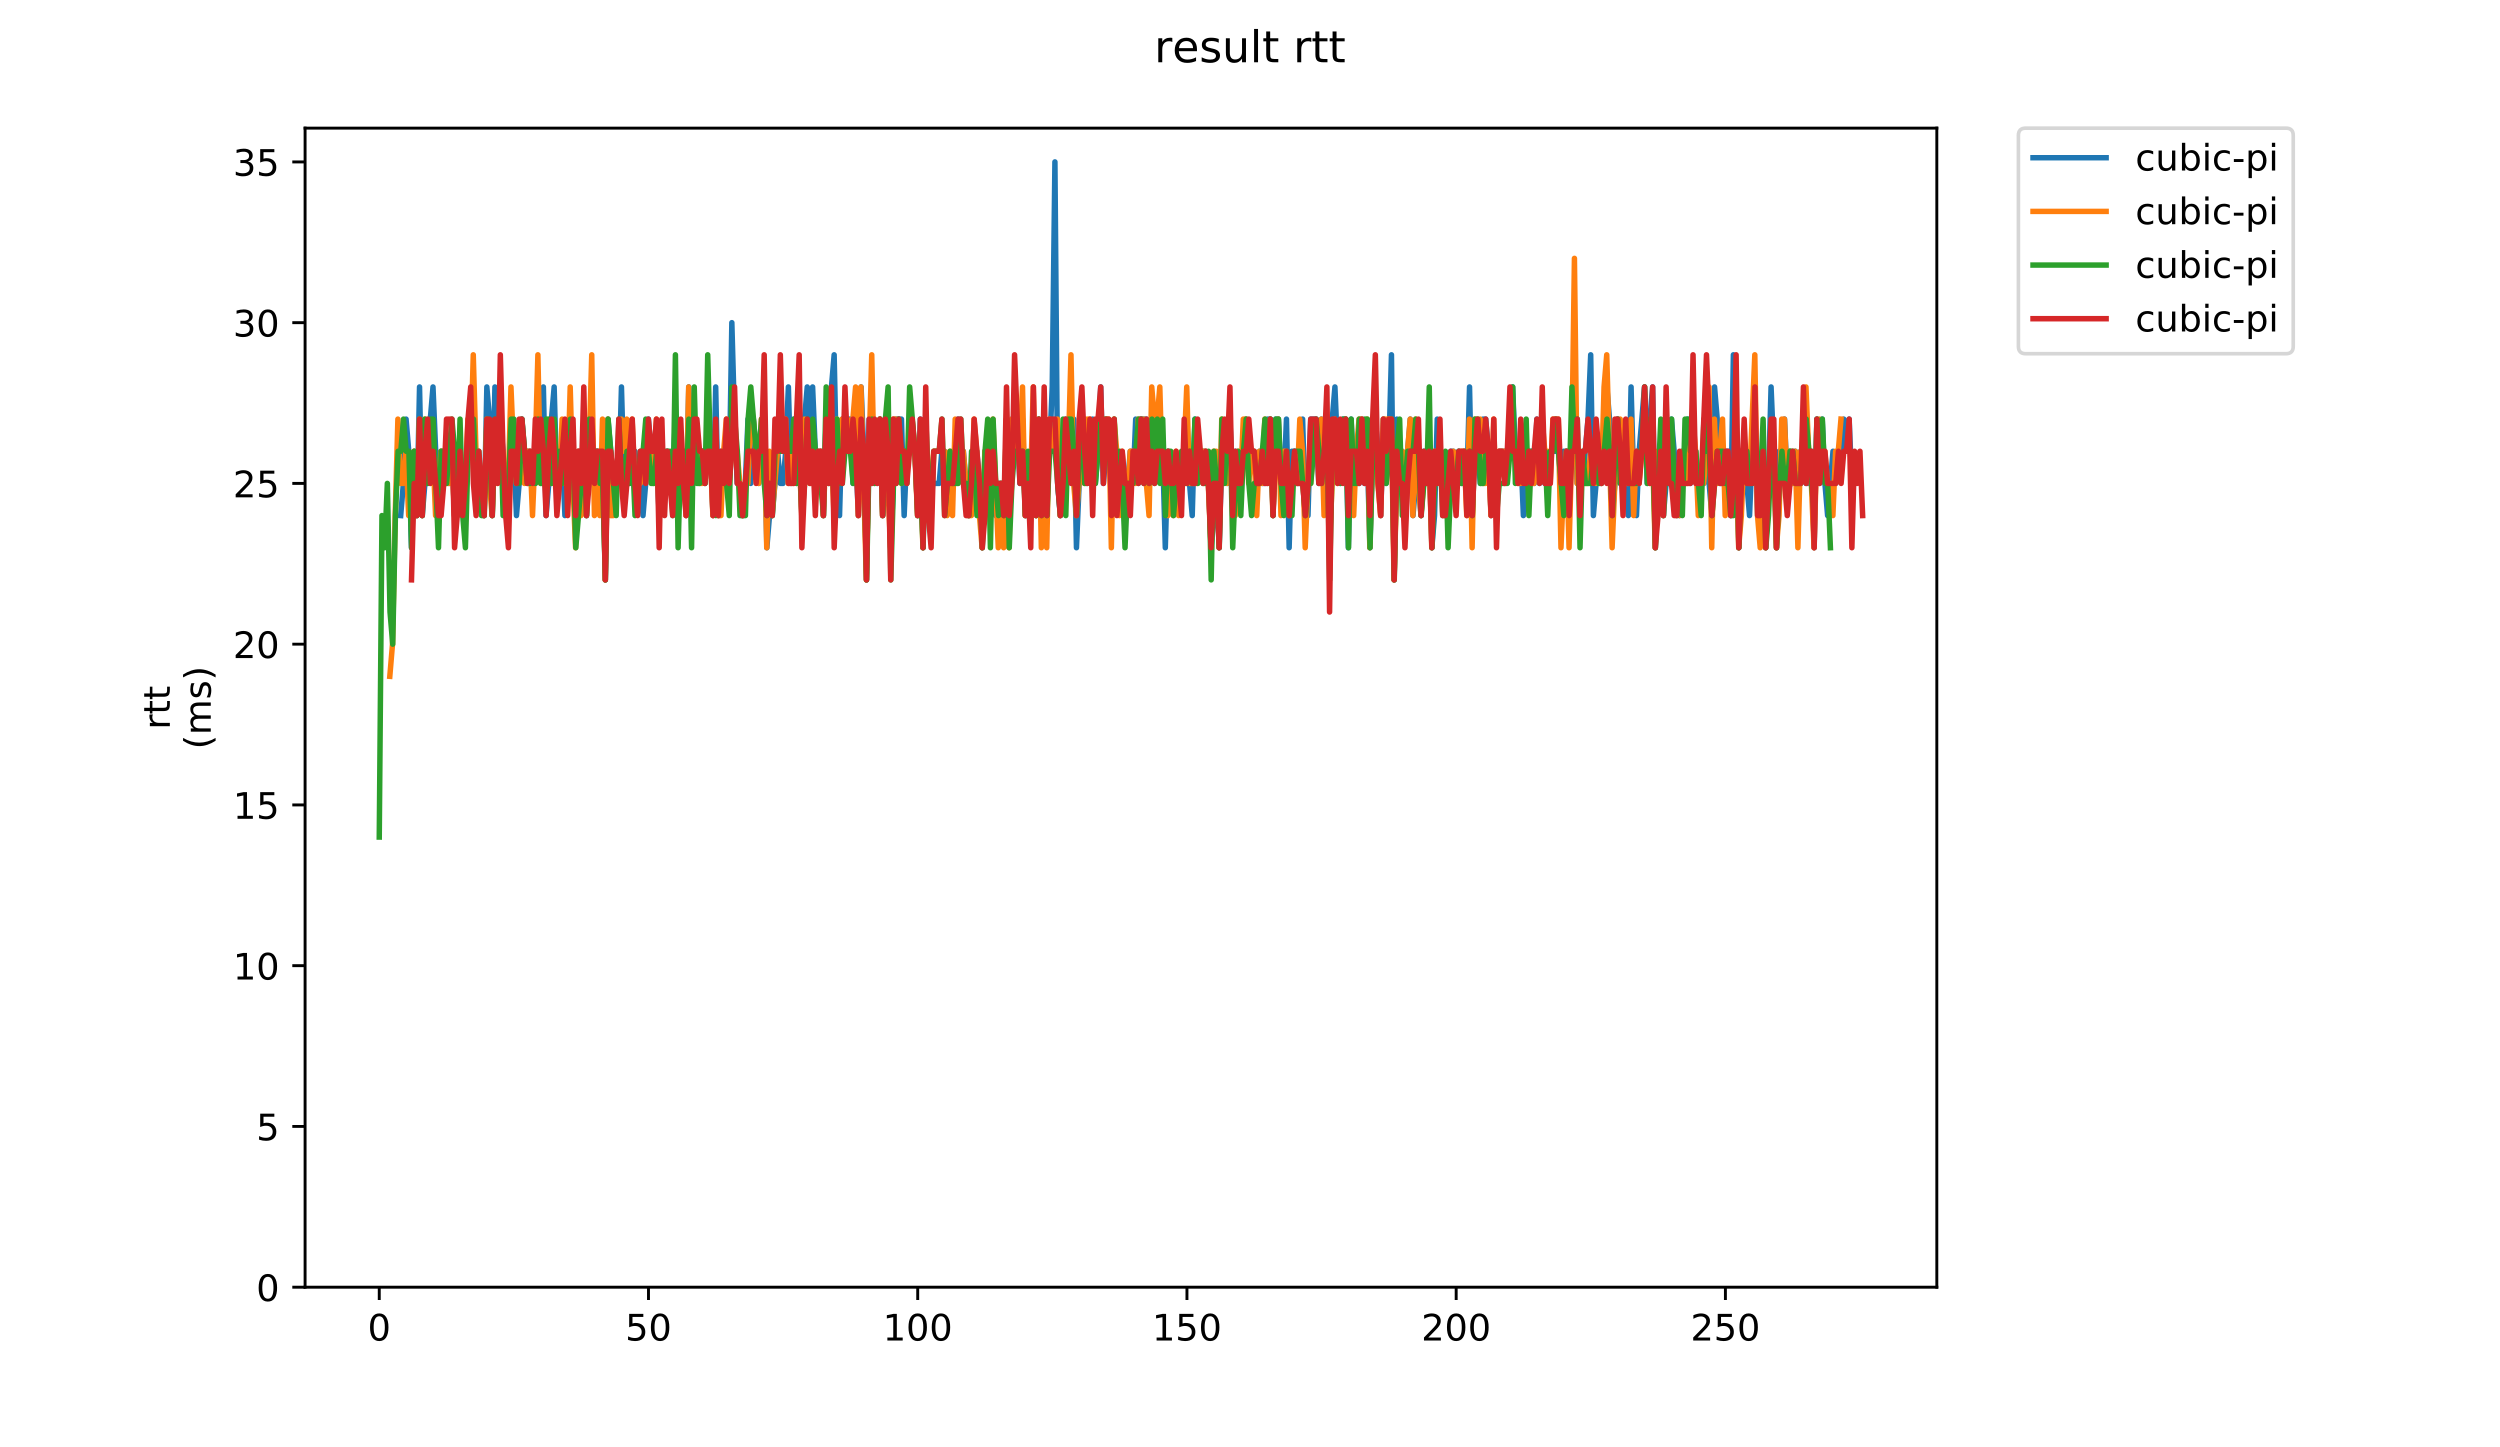 <?xml version="1.0" encoding="utf-8" standalone="no"?>
<!DOCTYPE svg PUBLIC "-//W3C//DTD SVG 1.1//EN"
  "http://www.w3.org/Graphics/SVG/1.1/DTD/svg11.dtd">
<!-- Created with matplotlib (https://matplotlib.org/) -->
<svg height="396pt" version="1.1" viewBox="0 0 684 396" width="684pt" xmlns="http://www.w3.org/2000/svg" xmlns:xlink="http://www.w3.org/1999/xlink">
 <defs>
  <style type="text/css">
*{stroke-linecap:butt;stroke-linejoin:round;}
  </style>
 </defs>
 <g id="figure_1">
  <g id="patch_1">
   <path d="M 0 396 
L 684 396 
L 684 0 
L 0 0 
z
" style="fill:#ffffff;"/>
  </g>
  <g id="axes_1">
   <g id="patch_2">
    <path d="M 83.472 352.174 
L 529.913 352.174 
L 529.913 35.062 
L 83.472 35.062 
z
" style="fill:#ffffff;"/>
   </g>
   <g id="matplotlib.axis_1">
    <g id="xtick_1">
     <g id="line2d_1">
      <defs>
       <path d="M 0 0 
L 0 3.5 
" id="mfd638b8c4c" style="stroke:#000000;stroke-width:0.8;"/>
      </defs>
      <g>
       <use style="stroke:#000000;stroke-width:0.8;" x="103.764" xlink:href="#mfd638b8c4c" y="352.174"/>
      </g>
     </g>
     <g id="text_1">
      <!-- 0 -->
      <defs>
       <path d="M 31.781 66.406 
Q 24.172 66.406 20.328 58.906 
Q 16.5 51.422 16.5 36.375 
Q 16.5 21.391 20.328 13.891 
Q 24.172 6.391 31.781 6.391 
Q 39.453 6.391 43.281 13.891 
Q 47.125 21.391 47.125 36.375 
Q 47.125 51.422 43.281 58.906 
Q 39.453 66.406 31.781 66.406 
z
M 31.781 74.219 
Q 44.047 74.219 50.516 64.516 
Q 56.984 54.828 56.984 36.375 
Q 56.984 17.969 50.516 8.266 
Q 44.047 -1.422 31.781 -1.422 
Q 19.531 -1.422 13.062 8.266 
Q 6.594 17.969 6.594 36.375 
Q 6.594 54.828 13.062 64.516 
Q 19.531 74.219 31.781 74.219 
z
" id="DejaVuSans-48"/>
      </defs>
      <g transform="translate(100.582 366.773)scale(0.1 -0.1)">
       <use xlink:href="#DejaVuSans-48"/>
      </g>
     </g>
    </g>
    <g id="xtick_2">
     <g id="line2d_2">
      <g>
       <use style="stroke:#000000;stroke-width:0.8;" x="177.425" xlink:href="#mfd638b8c4c" y="352.174"/>
      </g>
     </g>
     <g id="text_2">
      <!-- 50 -->
      <defs>
       <path d="M 10.797 72.906 
L 49.516 72.906 
L 49.516 64.594 
L 19.828 64.594 
L 19.828 46.734 
Q 21.969 47.469 24.109 47.828 
Q 26.266 48.188 28.422 48.188 
Q 40.625 48.188 47.75 41.5 
Q 54.891 34.812 54.891 23.391 
Q 54.891 11.625 47.562 5.094 
Q 40.234 -1.422 26.906 -1.422 
Q 22.312 -1.422 17.547 -0.641 
Q 12.797 0.141 7.719 1.703 
L 7.719 11.625 
Q 12.109 9.234 16.797 8.062 
Q 21.484 6.891 26.703 6.891 
Q 35.156 6.891 40.078 11.328 
Q 45.016 15.766 45.016 23.391 
Q 45.016 31 40.078 35.438 
Q 35.156 39.891 26.703 39.891 
Q 22.75 39.891 18.812 39.016 
Q 14.891 38.141 10.797 36.281 
z
" id="DejaVuSans-53"/>
      </defs>
      <g transform="translate(171.063 366.773)scale(0.1 -0.1)">
       <use xlink:href="#DejaVuSans-53"/>
       <use x="63.623" xlink:href="#DejaVuSans-48"/>
      </g>
     </g>
    </g>
    <g id="xtick_3">
     <g id="line2d_3">
      <g>
       <use style="stroke:#000000;stroke-width:0.8;" x="251.087" xlink:href="#mfd638b8c4c" y="352.174"/>
      </g>
     </g>
     <g id="text_3">
      <!-- 100 -->
      <defs>
       <path d="M 12.406 8.297 
L 28.516 8.297 
L 28.516 63.922 
L 10.984 60.406 
L 10.984 69.391 
L 28.422 72.906 
L 38.281 72.906 
L 38.281 8.297 
L 54.391 8.297 
L 54.391 0 
L 12.406 0 
z
" id="DejaVuSans-49"/>
      </defs>
      <g transform="translate(241.543 366.773)scale(0.1 -0.1)">
       <use xlink:href="#DejaVuSans-49"/>
       <use x="63.623" xlink:href="#DejaVuSans-48"/>
       <use x="127.246" xlink:href="#DejaVuSans-48"/>
      </g>
     </g>
    </g>
    <g id="xtick_4">
     <g id="line2d_4">
      <g>
       <use style="stroke:#000000;stroke-width:0.8;" x="324.749" xlink:href="#mfd638b8c4c" y="352.174"/>
      </g>
     </g>
     <g id="text_4">
      <!-- 150 -->
      <g transform="translate(315.205 366.773)scale(0.1 -0.1)">
       <use xlink:href="#DejaVuSans-49"/>
       <use x="63.623" xlink:href="#DejaVuSans-53"/>
       <use x="127.246" xlink:href="#DejaVuSans-48"/>
      </g>
     </g>
    </g>
    <g id="xtick_5">
     <g id="line2d_5">
      <g>
       <use style="stroke:#000000;stroke-width:0.8;" x="398.41" xlink:href="#mfd638b8c4c" y="352.174"/>
      </g>
     </g>
     <g id="text_5">
      <!-- 200 -->
      <defs>
       <path d="M 19.188 8.297 
L 53.609 8.297 
L 53.609 0 
L 7.328 0 
L 7.328 8.297 
Q 12.938 14.109 22.625 23.891 
Q 32.328 33.688 34.812 36.531 
Q 39.547 41.844 41.422 45.531 
Q 43.312 49.219 43.312 52.781 
Q 43.312 58.594 39.234 62.25 
Q 35.156 65.922 28.609 65.922 
Q 23.969 65.922 18.812 64.312 
Q 13.672 62.703 7.812 59.422 
L 7.812 69.391 
Q 13.766 71.781 18.938 73 
Q 24.125 74.219 28.422 74.219 
Q 39.75 74.219 46.484 68.547 
Q 53.219 62.891 53.219 53.422 
Q 53.219 48.922 51.531 44.891 
Q 49.859 40.875 45.406 35.406 
Q 44.188 33.984 37.641 27.219 
Q 31.109 20.453 19.188 8.297 
z
" id="DejaVuSans-50"/>
      </defs>
      <g transform="translate(388.867 366.773)scale(0.1 -0.1)">
       <use xlink:href="#DejaVuSans-50"/>
       <use x="63.623" xlink:href="#DejaVuSans-48"/>
       <use x="127.246" xlink:href="#DejaVuSans-48"/>
      </g>
     </g>
    </g>
    <g id="xtick_6">
     <g id="line2d_6">
      <g>
       <use style="stroke:#000000;stroke-width:0.8;" x="472.072" xlink:href="#mfd638b8c4c" y="352.174"/>
      </g>
     </g>
     <g id="text_6">
      <!-- 250 -->
      <g transform="translate(462.528 366.773)scale(0.1 -0.1)">
       <use xlink:href="#DejaVuSans-50"/>
       <use x="63.623" xlink:href="#DejaVuSans-53"/>
       <use x="127.246" xlink:href="#DejaVuSans-48"/>
      </g>
     </g>
    </g>
   </g>
   <g id="matplotlib.axis_2">
    <g id="ytick_1">
     <g id="line2d_7">
      <defs>
       <path d="M 0 0 
L -3.5 0 
" id="m9f62d89053" style="stroke:#000000;stroke-width:0.8;"/>
      </defs>
      <g>
       <use style="stroke:#000000;stroke-width:0.8;" x="83.472" xlink:href="#m9f62d89053" y="352.174"/>
      </g>
     </g>
     <g id="text_7">
      <!-- 0 -->
      <g transform="translate(70.11 355.973)scale(0.1 -0.1)">
       <use xlink:href="#DejaVuSans-48"/>
      </g>
     </g>
    </g>
    <g id="ytick_2">
     <g id="line2d_8">
      <g>
       <use style="stroke:#000000;stroke-width:0.8;" x="83.472" xlink:href="#m9f62d89053" y="308.192"/>
      </g>
     </g>
     <g id="text_8">
      <!-- 5 -->
      <g transform="translate(70.11 311.991)scale(0.1 -0.1)">
       <use xlink:href="#DejaVuSans-53"/>
      </g>
     </g>
    </g>
    <g id="ytick_3">
     <g id="line2d_9">
      <g>
       <use style="stroke:#000000;stroke-width:0.8;" x="83.472" xlink:href="#m9f62d89053" y="264.21"/>
      </g>
     </g>
     <g id="text_9">
      <!-- 10 -->
      <g transform="translate(63.747 268.009)scale(0.1 -0.1)">
       <use xlink:href="#DejaVuSans-49"/>
       <use x="63.623" xlink:href="#DejaVuSans-48"/>
      </g>
     </g>
    </g>
    <g id="ytick_4">
     <g id="line2d_10">
      <g>
       <use style="stroke:#000000;stroke-width:0.8;" x="83.472" xlink:href="#m9f62d89053" y="220.228"/>
      </g>
     </g>
     <g id="text_10">
      <!-- 15 -->
      <g transform="translate(63.747 224.027)scale(0.1 -0.1)">
       <use xlink:href="#DejaVuSans-49"/>
       <use x="63.623" xlink:href="#DejaVuSans-53"/>
      </g>
     </g>
    </g>
    <g id="ytick_5">
     <g id="line2d_11">
      <g>
       <use style="stroke:#000000;stroke-width:0.8;" x="83.472" xlink:href="#m9f62d89053" y="176.245"/>
      </g>
     </g>
     <g id="text_11">
      <!-- 20 -->
      <g transform="translate(63.747 180.045)scale(0.1 -0.1)">
       <use xlink:href="#DejaVuSans-50"/>
       <use x="63.623" xlink:href="#DejaVuSans-48"/>
      </g>
     </g>
    </g>
    <g id="ytick_6">
     <g id="line2d_12">
      <g>
       <use style="stroke:#000000;stroke-width:0.8;" x="83.472" xlink:href="#m9f62d89053" y="132.263"/>
      </g>
     </g>
     <g id="text_12">
      <!-- 25 -->
      <g transform="translate(63.747 136.062)scale(0.1 -0.1)">
       <use xlink:href="#DejaVuSans-50"/>
       <use x="63.623" xlink:href="#DejaVuSans-53"/>
      </g>
     </g>
    </g>
    <g id="ytick_7">
     <g id="line2d_13">
      <g>
       <use style="stroke:#000000;stroke-width:0.8;" x="83.472" xlink:href="#m9f62d89053" y="88.281"/>
      </g>
     </g>
     <g id="text_13">
      <!-- 30 -->
      <defs>
       <path d="M 40.578 39.312 
Q 47.656 37.797 51.625 33 
Q 55.609 28.219 55.609 21.188 
Q 55.609 10.406 48.188 4.484 
Q 40.766 -1.422 27.094 -1.422 
Q 22.516 -1.422 17.656 -0.516 
Q 12.797 0.391 7.625 2.203 
L 7.625 11.719 
Q 11.719 9.328 16.594 8.109 
Q 21.484 6.891 26.812 6.891 
Q 36.078 6.891 40.938 10.547 
Q 45.797 14.203 45.797 21.188 
Q 45.797 27.641 41.281 31.266 
Q 36.766 34.906 28.719 34.906 
L 20.219 34.906 
L 20.219 43.016 
L 29.109 43.016 
Q 36.375 43.016 40.234 45.922 
Q 44.094 48.828 44.094 54.297 
Q 44.094 59.906 40.109 62.906 
Q 36.141 65.922 28.719 65.922 
Q 24.656 65.922 20.016 65.031 
Q 15.375 64.156 9.812 62.312 
L 9.812 71.094 
Q 15.438 72.656 20.344 73.438 
Q 25.25 74.219 29.594 74.219 
Q 40.828 74.219 47.359 69.109 
Q 53.906 64.016 53.906 55.328 
Q 53.906 49.266 50.438 45.094 
Q 46.969 40.922 40.578 39.312 
z
" id="DejaVuSans-51"/>
      </defs>
      <g transform="translate(63.747 92.08)scale(0.1 -0.1)">
       <use xlink:href="#DejaVuSans-51"/>
       <use x="63.623" xlink:href="#DejaVuSans-48"/>
      </g>
     </g>
    </g>
    <g id="ytick_8">
     <g id="line2d_14">
      <g>
       <use style="stroke:#000000;stroke-width:0.8;" x="83.472" xlink:href="#m9f62d89053" y="44.299"/>
      </g>
     </g>
     <g id="text_14">
      <!-- 35 -->
      <g transform="translate(63.747 48.098)scale(0.1 -0.1)">
       <use xlink:href="#DejaVuSans-51"/>
       <use x="63.623" xlink:href="#DejaVuSans-53"/>
      </g>
     </g>
    </g>
    <g id="text_15">
     <!-- rtt -->
     <defs>
      <path d="M 41.109 46.297 
Q 39.594 47.172 37.812 47.578 
Q 36.031 48 33.891 48 
Q 26.266 48 22.188 43.047 
Q 18.109 38.094 18.109 28.812 
L 18.109 0 
L 9.078 0 
L 9.078 54.688 
L 18.109 54.688 
L 18.109 46.188 
Q 20.953 51.172 25.484 53.578 
Q 30.031 56 36.531 56 
Q 37.453 56 38.578 55.875 
Q 39.703 55.766 41.062 55.516 
z
" id="DejaVuSans-114"/>
      <path d="M 18.312 70.219 
L 18.312 54.688 
L 36.812 54.688 
L 36.812 47.703 
L 18.312 47.703 
L 18.312 18.016 
Q 18.312 11.328 20.141 9.422 
Q 21.969 7.516 27.594 7.516 
L 36.812 7.516 
L 36.812 0 
L 27.594 0 
Q 17.188 0 13.234 3.875 
Q 9.281 7.766 9.281 18.016 
L 9.281 47.703 
L 2.688 47.703 
L 2.688 54.688 
L 9.281 54.688 
L 9.281 70.219 
z
" id="DejaVuSans-116"/>
     </defs>
     <g transform="translate(46.47 199.594)rotate(-90)scale(0.1 -0.1)">
      <use xlink:href="#DejaVuSans-114"/>
      <use x="41.113" xlink:href="#DejaVuSans-116"/>
      <use x="80.322" xlink:href="#DejaVuSans-116"/>
     </g>
     <!-- (ms) -->
     <defs>
      <path d="M 31 75.875 
Q 24.469 64.656 21.281 53.656 
Q 18.109 42.672 18.109 31.391 
Q 18.109 20.125 21.312 9.062 
Q 24.516 -2 31 -13.188 
L 23.188 -13.188 
Q 15.875 -1.703 12.234 9.375 
Q 8.594 20.453 8.594 31.391 
Q 8.594 42.281 12.203 53.312 
Q 15.828 64.359 23.188 75.875 
z
" id="DejaVuSans-40"/>
      <path d="M 52 44.188 
Q 55.375 50.25 60.062 53.125 
Q 64.75 56 71.094 56 
Q 79.641 56 84.281 50.016 
Q 88.922 44.047 88.922 33.016 
L 88.922 0 
L 79.891 0 
L 79.891 32.719 
Q 79.891 40.578 77.094 44.375 
Q 74.312 48.188 68.609 48.188 
Q 61.625 48.188 57.562 43.547 
Q 53.516 38.922 53.516 30.906 
L 53.516 0 
L 44.484 0 
L 44.484 32.719 
Q 44.484 40.625 41.703 44.406 
Q 38.922 48.188 33.109 48.188 
Q 26.219 48.188 22.156 43.531 
Q 18.109 38.875 18.109 30.906 
L 18.109 0 
L 9.078 0 
L 9.078 54.688 
L 18.109 54.688 
L 18.109 46.188 
Q 21.188 51.219 25.484 53.609 
Q 29.781 56 35.688 56 
Q 41.656 56 45.828 52.969 
Q 50 49.953 52 44.188 
z
" id="DejaVuSans-109"/>
      <path d="M 44.281 53.078 
L 44.281 44.578 
Q 40.484 46.531 36.375 47.5 
Q 32.281 48.484 27.875 48.484 
Q 21.188 48.484 17.844 46.438 
Q 14.5 44.391 14.5 40.281 
Q 14.5 37.156 16.891 35.375 
Q 19.281 33.594 26.516 31.984 
L 29.594 31.297 
Q 39.156 29.25 43.188 25.516 
Q 47.219 21.781 47.219 15.094 
Q 47.219 7.469 41.188 3.016 
Q 35.156 -1.422 24.609 -1.422 
Q 20.219 -1.422 15.453 -0.562 
Q 10.688 0.297 5.422 2 
L 5.422 11.281 
Q 10.406 8.688 15.234 7.391 
Q 20.062 6.109 24.812 6.109 
Q 31.156 6.109 34.562 8.281 
Q 37.984 10.453 37.984 14.406 
Q 37.984 18.062 35.516 20.016 
Q 33.062 21.969 24.703 23.781 
L 21.578 24.516 
Q 13.234 26.266 9.516 29.906 
Q 5.812 33.547 5.812 39.891 
Q 5.812 47.609 11.281 51.797 
Q 16.75 56 26.812 56 
Q 31.781 56 36.172 55.266 
Q 40.578 54.547 44.281 53.078 
z
" id="DejaVuSans-115"/>
      <path d="M 8.016 75.875 
L 15.828 75.875 
Q 23.141 64.359 26.781 53.312 
Q 30.422 42.281 30.422 31.391 
Q 30.422 20.453 26.781 9.375 
Q 23.141 -1.703 15.828 -13.188 
L 8.016 -13.188 
Q 14.5 -2 17.703 9.062 
Q 20.906 20.125 20.906 31.391 
Q 20.906 42.672 17.703 53.656 
Q 14.5 64.656 8.016 75.875 
z
" id="DejaVuSans-41"/>
     </defs>
     <g transform="translate(57.668 204.995)rotate(-90)scale(0.1 -0.1)">
      <use xlink:href="#DejaVuSans-40"/>
      <use x="39.014" xlink:href="#DejaVuSans-109"/>
      <use x="136.426" xlink:href="#DejaVuSans-115"/>
      <use x="188.525" xlink:href="#DejaVuSans-41"/>
     </g>
    </g>
   </g>
   <g id="line2d_15">
    <path clip-path="url(#p7d52a12d67)" d="M 109.629 141.06 
L 110.365 132.263 
L 111.102 114.67 
L 111.838 123.467 
L 112.575 149.856 
L 113.312 123.467 
L 114.048 141.06 
L 114.785 105.874 
L 115.522 141.06 
L 116.258 132.263 
L 116.995 132.263 
L 117.731 114.67 
L 118.468 105.874 
L 119.941 141.06 
L 120.678 123.467 
L 121.414 132.263 
L 122.151 123.467 
L 122.888 132.263 
L 123.624 123.467 
L 124.361 141.06 
L 125.098 141.06 
L 125.834 132.263 
L 126.571 141.06 
L 128.781 114.67 
L 130.254 132.263 
L 131.727 132.263 
L 132.464 141.06 
L 133.2 105.874 
L 133.937 114.67 
L 134.674 141.06 
L 135.41 105.874 
L 136.147 123.467 
L 136.883 114.67 
L 137.62 123.467 
L 138.357 141.06 
L 139.093 141.06 
L 139.83 114.67 
L 140.566 123.467 
L 141.303 141.06 
L 142.04 132.263 
L 142.776 114.67 
L 143.513 123.467 
L 144.986 123.467 
L 145.723 132.263 
L 146.459 132.263 
L 147.196 114.67 
L 147.933 114.67 
L 148.669 105.874 
L 149.406 141.06 
L 150.142 132.263 
L 150.879 114.67 
L 151.616 105.874 
L 152.352 132.263 
L 153.089 123.467 
L 153.826 123.467 
L 154.562 141.06 
L 155.299 132.263 
L 156.772 132.263 
L 157.509 141.06 
L 158.245 123.467 
L 159.718 123.467 
L 160.455 141.06 
L 161.192 123.467 
L 163.402 123.467 
L 164.138 132.263 
L 164.875 123.467 
L 165.611 158.652 
L 166.348 114.67 
L 167.821 132.263 
L 169.295 132.263 
L 170.031 105.874 
L 170.768 132.263 
L 172.241 132.263 
L 172.978 123.467 
L 173.714 123.467 
L 174.451 132.263 
L 175.187 132.263 
L 175.924 141.06 
L 176.661 132.263 
L 177.397 114.67 
L 178.134 123.467 
L 179.607 123.467 
L 180.344 141.06 
L 181.08 123.467 
L 181.817 132.263 
L 182.554 123.467 
L 183.29 132.263 
L 184.027 132.263 
L 184.763 114.67 
L 185.5 132.263 
L 186.237 123.467 
L 186.973 123.467 
L 187.71 141.06 
L 188.447 105.874 
L 189.183 132.263 
L 189.92 123.467 
L 192.13 123.467 
L 192.866 132.263 
L 193.603 123.467 
L 194.339 123.467 
L 195.076 141.06 
L 195.813 105.874 
L 196.549 141.06 
L 197.286 123.467 
L 198.023 132.263 
L 199.496 132.263 
L 200.232 88.281 
L 200.969 114.67 
L 201.706 132.263 
L 202.442 132.263 
L 203.179 141.06 
L 203.915 132.263 
L 204.652 114.67 
L 205.389 132.263 
L 206.125 114.67 
L 207.599 132.263 
L 209.072 114.67 
L 209.808 149.856 
L 210.545 141.06 
L 211.282 141.06 
L 212.755 123.467 
L 213.492 132.263 
L 214.228 132.263 
L 214.965 123.467 
L 215.701 105.874 
L 216.438 132.263 
L 217.175 114.67 
L 217.911 132.263 
L 218.648 123.467 
L 219.384 141.06 
L 220.121 114.67 
L 220.858 105.874 
L 221.594 123.467 
L 222.331 105.874 
L 223.068 123.467 
L 223.804 132.263 
L 224.541 123.467 
L 225.277 141.06 
L 226.014 114.67 
L 226.751 132.263 
L 227.487 105.874 
L 228.224 97.077 
L 228.96 132.263 
L 229.697 141.06 
L 230.434 114.67 
L 231.17 123.467 
L 231.907 114.67 
L 232.644 114.67 
L 233.38 132.263 
L 234.117 123.467 
L 234.853 141.06 
L 235.59 105.874 
L 236.327 123.467 
L 237.063 158.652 
L 237.8 114.67 
L 238.536 132.263 
L 239.273 123.467 
L 240.01 132.263 
L 240.746 114.67 
L 241.483 141.06 
L 242.22 132.263 
L 242.956 114.67 
L 243.693 149.856 
L 245.166 114.67 
L 246.639 114.67 
L 247.376 141.06 
L 248.112 123.467 
L 250.322 123.467 
L 251.059 141.06 
L 251.796 114.67 
L 252.532 149.856 
L 253.269 123.467 
L 254.005 141.06 
L 254.742 132.263 
L 256.952 132.263 
L 257.689 123.467 
L 258.425 123.467 
L 259.162 132.263 
L 259.898 132.263 
L 260.635 123.467 
L 261.372 132.263 
L 262.108 114.67 
L 262.845 123.467 
L 263.581 123.467 
L 265.055 141.06 
L 265.791 132.263 
L 266.528 132.263 
L 267.265 123.467 
L 268.001 132.263 
L 268.738 149.856 
L 269.474 123.467 
L 270.211 123.467 
L 270.948 141.06 
L 271.684 123.467 
L 272.421 141.06 
L 273.157 132.263 
L 273.894 132.263 
L 274.631 141.06 
L 275.367 123.467 
L 276.104 132.263 
L 276.841 114.67 
L 277.577 123.467 
L 278.314 114.67 
L 279.05 132.263 
L 279.787 114.67 
L 280.524 141.06 
L 281.26 141.06 
L 281.997 132.263 
L 282.733 114.67 
L 283.47 141.06 
L 284.207 114.67 
L 284.943 132.263 
L 285.68 123.467 
L 286.417 132.263 
L 287.153 123.467 
L 287.89 105.874 
L 288.626 44.299 
L 289.363 132.263 
L 290.1 141.06 
L 290.836 123.467 
L 291.573 114.67 
L 292.309 123.467 
L 293.046 123.467 
L 293.783 114.67 
L 294.519 149.856 
L 295.256 132.263 
L 296.729 114.67 
L 298.202 132.263 
L 298.939 114.67 
L 299.676 132.263 
L 300.412 123.467 
L 301.149 105.874 
L 301.885 132.263 
L 302.622 123.467 
L 303.359 123.467 
L 304.095 132.263 
L 304.832 123.467 
L 305.569 123.467 
L 306.305 132.263 
L 308.515 132.263 
L 309.252 123.467 
L 309.988 132.263 
L 310.725 114.67 
L 311.462 132.263 
L 312.198 114.67 
L 313.671 114.67 
L 314.408 132.263 
L 315.881 114.67 
L 317.354 114.67 
L 318.091 123.467 
L 318.828 149.856 
L 319.564 123.467 
L 320.301 132.263 
L 323.984 132.263 
L 324.721 114.67 
L 325.457 132.263 
L 326.194 141.06 
L 326.93 114.67 
L 327.667 123.467 
L 329.877 123.467 
L 330.614 132.263 
L 331.35 149.856 
L 332.823 132.263 
L 333.56 149.856 
L 334.297 123.467 
L 335.033 123.467 
L 335.77 132.263 
L 336.506 114.67 
L 337.243 132.263 
L 337.98 123.467 
L 338.716 132.263 
L 339.453 132.263 
L 340.926 114.67 
L 341.663 123.467 
L 343.136 123.467 
L 343.873 132.263 
L 344.609 123.467 
L 345.346 132.263 
L 346.082 132.263 
L 346.819 114.67 
L 347.556 114.67 
L 348.292 141.06 
L 349.029 114.67 
L 349.766 114.67 
L 350.502 132.263 
L 351.239 132.263 
L 351.975 114.67 
L 352.712 149.856 
L 353.449 123.467 
L 354.185 123.467 
L 354.922 132.263 
L 355.659 132.263 
L 356.395 114.67 
L 357.132 141.06 
L 357.868 141.06 
L 358.605 114.67 
L 360.078 114.67 
L 360.815 132.263 
L 361.551 114.67 
L 362.288 132.263 
L 363.025 123.467 
L 363.761 149.856 
L 364.498 114.67 
L 365.235 105.874 
L 365.971 123.467 
L 366.708 132.263 
L 367.444 114.67 
L 368.181 114.67 
L 368.918 149.856 
L 369.654 114.67 
L 370.391 132.263 
L 371.864 132.263 
L 372.601 114.67 
L 373.337 132.263 
L 374.074 123.467 
L 374.811 149.856 
L 375.547 123.467 
L 376.284 114.67 
L 377.02 123.467 
L 377.757 141.06 
L 378.494 114.67 
L 379.23 132.263 
L 379.967 123.467 
L 380.703 97.077 
L 381.44 158.652 
L 382.177 114.67 
L 382.913 132.263 
L 383.65 123.467 
L 384.387 132.263 
L 385.86 114.67 
L 386.596 141.06 
L 387.333 132.263 
L 388.07 132.263 
L 388.806 141.06 
L 389.543 123.467 
L 391.016 123.467 
L 391.753 149.856 
L 392.489 141.06 
L 393.226 114.67 
L 393.963 132.263 
L 396.172 132.263 
L 396.909 123.467 
L 397.646 123.467 
L 398.382 132.263 
L 399.119 123.467 
L 399.856 132.263 
L 401.329 132.263 
L 402.065 105.874 
L 402.802 141.06 
L 403.539 123.467 
L 404.275 123.467 
L 405.012 132.263 
L 405.748 114.67 
L 406.485 114.67 
L 407.222 123.467 
L 407.958 141.06 
L 408.695 132.263 
L 409.432 141.06 
L 410.168 123.467 
L 413.115 123.467 
L 413.851 105.874 
L 414.588 123.467 
L 416.061 123.467 
L 416.798 141.06 
L 418.271 123.467 
L 419.008 123.467 
L 419.744 132.263 
L 420.481 114.67 
L 421.217 132.263 
L 421.954 123.467 
L 422.691 132.263 
L 423.427 132.263 
L 424.164 123.467 
L 426.374 123.467 
L 427.11 132.263 
L 427.847 123.467 
L 428.584 123.467 
L 429.32 132.263 
L 430.793 114.67 
L 431.53 132.263 
L 433.003 132.263 
L 434.476 114.67 
L 435.213 97.077 
L 435.95 141.06 
L 437.423 123.467 
L 438.896 123.467 
L 439.633 105.874 
L 440.369 114.67 
L 441.106 141.06 
L 441.843 132.263 
L 442.579 114.67 
L 443.316 132.263 
L 444.052 123.467 
L 445.526 141.06 
L 446.262 105.874 
L 446.999 132.263 
L 447.736 141.06 
L 448.472 123.467 
L 449.945 105.874 
L 450.682 132.263 
L 451.419 114.67 
L 452.155 105.874 
L 452.892 149.856 
L 453.629 123.467 
L 454.365 123.467 
L 455.102 141.06 
L 455.838 132.263 
L 456.575 132.263 
L 457.312 114.67 
L 459.521 141.06 
L 460.258 123.467 
L 460.995 123.467 
L 461.731 114.67 
L 462.468 132.263 
L 463.205 123.467 
L 463.941 123.467 
L 464.678 132.263 
L 466.151 132.263 
L 466.888 114.67 
L 467.624 132.263 
L 468.361 141.06 
L 469.097 105.874 
L 469.834 114.67 
L 470.571 132.263 
L 471.307 132.263 
L 472.044 123.467 
L 472.781 123.467 
L 473.517 141.06 
L 474.254 97.077 
L 474.99 114.67 
L 475.727 149.856 
L 476.464 123.467 
L 477.2 123.467 
L 478.673 141.06 
L 479.41 123.467 
L 480.147 114.67 
L 480.883 141.06 
L 481.62 141.06 
L 482.357 123.467 
L 483.093 149.856 
L 483.83 132.263 
L 484.566 105.874 
L 485.303 123.467 
L 486.04 149.856 
L 486.776 123.467 
L 487.513 132.263 
L 488.249 114.67 
L 488.986 132.263 
L 489.723 123.467 
L 490.459 132.263 
L 491.196 123.467 
L 491.933 132.263 
L 492.669 123.467 
L 493.406 123.467 
L 494.142 132.263 
L 494.879 132.263 
L 495.616 123.467 
L 496.352 149.856 
L 497.089 114.67 
L 497.826 132.263 
L 498.562 114.67 
L 499.299 132.263 
L 500.035 141.06 
L 501.509 123.467 
L 502.245 132.263 
L 502.982 123.467 
L 503.718 123.467 
L 504.455 114.67 
L 505.192 123.467 
L 505.928 114.67 
L 506.665 132.263 
L 506.665 132.263 
" style="fill:none;stroke:#1f77b4;stroke-linecap:square;stroke-width:1.5;"/>
   </g>
   <g id="line2d_16">
    <path clip-path="url(#p7d52a12d67)" d="M 106.653 185.042 
L 107.389 176.245 
L 108.126 141.06 
L 108.862 114.67 
L 109.599 132.263 
L 110.336 132.263 
L 111.072 123.467 
L 111.809 141.06 
L 113.282 123.467 
L 114.019 141.06 
L 114.755 114.67 
L 115.492 141.06 
L 116.229 114.67 
L 117.702 132.263 
L 118.439 123.467 
L 119.175 141.06 
L 120.648 123.467 
L 121.385 123.467 
L 122.122 132.263 
L 122.858 132.263 
L 123.595 123.467 
L 124.331 141.06 
L 125.068 141.06 
L 125.805 132.263 
L 127.278 132.263 
L 128.015 114.67 
L 128.751 123.467 
L 129.488 97.077 
L 130.224 123.467 
L 130.961 132.263 
L 131.698 132.263 
L 132.434 141.06 
L 133.171 114.67 
L 133.907 132.263 
L 134.644 141.06 
L 135.381 123.467 
L 136.117 132.263 
L 136.854 123.467 
L 137.591 123.467 
L 138.327 141.06 
L 139.064 132.263 
L 139.8 105.874 
L 140.537 123.467 
L 141.274 132.263 
L 142.01 123.467 
L 142.747 123.467 
L 143.483 132.263 
L 144.22 123.467 
L 144.957 123.467 
L 145.693 141.06 
L 146.43 123.467 
L 147.167 97.077 
L 147.903 132.263 
L 148.64 123.467 
L 149.376 132.263 
L 150.85 132.263 
L 151.586 123.467 
L 152.323 123.467 
L 153.059 132.263 
L 153.796 114.67 
L 154.533 132.263 
L 155.269 132.263 
L 156.006 105.874 
L 156.743 132.263 
L 157.479 149.856 
L 158.216 123.467 
L 158.952 141.06 
L 159.689 123.467 
L 160.426 141.06 
L 161.162 123.467 
L 161.899 97.077 
L 162.635 141.06 
L 163.372 132.263 
L 164.109 141.06 
L 164.845 114.67 
L 165.582 158.652 
L 166.319 114.67 
L 167.055 141.06 
L 167.792 141.06 
L 168.528 132.263 
L 169.265 132.263 
L 170.002 114.67 
L 170.738 123.467 
L 171.475 114.67 
L 172.212 123.467 
L 172.948 114.67 
L 173.685 132.263 
L 175.158 132.263 
L 175.895 123.467 
L 178.104 123.467 
L 178.841 132.263 
L 179.578 114.67 
L 180.314 141.06 
L 181.051 132.263 
L 183.997 132.263 
L 184.734 123.467 
L 185.471 132.263 
L 186.207 132.263 
L 186.944 123.467 
L 187.68 141.06 
L 188.417 105.874 
L 189.154 132.263 
L 189.89 123.467 
L 190.627 123.467 
L 191.364 132.263 
L 192.1 132.263 
L 192.837 123.467 
L 194.31 123.467 
L 195.047 141.06 
L 195.783 123.467 
L 196.52 141.06 
L 197.256 141.06 
L 197.993 123.467 
L 198.73 114.67 
L 199.466 132.263 
L 200.203 123.467 
L 201.676 123.467 
L 203.149 141.06 
L 203.886 132.263 
L 204.623 132.263 
L 205.359 114.67 
L 206.096 114.67 
L 207.569 132.263 
L 208.306 114.67 
L 209.042 114.67 
L 209.779 149.856 
L 210.516 123.467 
L 211.252 141.06 
L 212.725 123.467 
L 214.199 123.467 
L 214.935 114.67 
L 215.672 132.263 
L 216.409 123.467 
L 217.145 132.263 
L 217.882 114.67 
L 218.618 123.467 
L 219.355 141.06 
L 220.092 114.67 
L 221.565 132.263 
L 222.301 132.263 
L 223.038 123.467 
L 223.775 132.263 
L 224.511 123.467 
L 225.248 141.06 
L 225.985 123.467 
L 226.721 114.67 
L 227.458 123.467 
L 228.194 141.06 
L 228.931 114.67 
L 229.668 132.263 
L 230.404 114.67 
L 231.141 123.467 
L 231.877 114.67 
L 232.614 123.467 
L 234.087 105.874 
L 234.824 141.06 
L 235.561 105.874 
L 237.034 158.652 
L 237.77 123.467 
L 238.507 97.077 
L 239.244 132.263 
L 240.717 114.67 
L 241.453 141.06 
L 242.19 132.263 
L 242.927 132.263 
L 243.663 149.856 
L 244.4 114.67 
L 245.137 114.67 
L 246.61 132.263 
L 247.346 123.467 
L 248.82 123.467 
L 249.556 114.67 
L 250.293 123.467 
L 251.029 141.06 
L 251.766 123.467 
L 252.503 149.856 
L 253.239 114.67 
L 253.976 141.06 
L 255.449 123.467 
L 258.396 123.467 
L 259.132 141.06 
L 259.869 123.467 
L 260.606 141.06 
L 261.342 114.67 
L 262.079 132.263 
L 262.815 123.467 
L 263.552 123.467 
L 265.025 141.06 
L 265.762 141.06 
L 266.498 114.67 
L 267.235 123.467 
L 267.972 141.06 
L 268.708 149.856 
L 269.445 123.467 
L 270.182 123.467 
L 270.918 132.263 
L 271.655 114.67 
L 273.128 149.856 
L 273.865 132.263 
L 274.601 149.856 
L 275.338 114.67 
L 276.074 149.856 
L 276.811 114.67 
L 277.548 114.67 
L 278.284 123.467 
L 279.021 123.467 
L 279.758 105.874 
L 280.494 141.06 
L 281.231 132.263 
L 281.967 132.263 
L 282.704 105.874 
L 283.441 141.06 
L 284.177 114.67 
L 284.914 149.856 
L 285.65 114.67 
L 286.387 149.856 
L 287.124 114.67 
L 287.86 123.467 
L 288.597 123.467 
L 289.334 114.67 
L 290.07 141.06 
L 291.543 123.467 
L 292.28 123.467 
L 293.017 97.077 
L 293.753 132.263 
L 294.49 141.06 
L 295.963 123.467 
L 296.7 132.263 
L 297.436 114.67 
L 298.173 114.67 
L 298.91 123.467 
L 299.646 123.467 
L 300.383 114.67 
L 301.119 123.467 
L 301.856 123.467 
L 302.593 114.67 
L 303.329 114.67 
L 304.066 149.856 
L 304.802 114.67 
L 305.539 123.467 
L 306.276 141.06 
L 307.012 123.467 
L 308.486 141.06 
L 309.222 123.467 
L 309.959 123.467 
L 310.695 132.263 
L 311.432 114.67 
L 312.169 123.467 
L 312.905 114.67 
L 313.642 132.263 
L 314.379 141.06 
L 315.115 105.874 
L 315.852 114.67 
L 316.588 114.67 
L 317.325 105.874 
L 318.062 132.263 
L 318.798 132.263 
L 319.535 141.06 
L 320.271 132.263 
L 321.008 141.06 
L 321.745 123.467 
L 322.481 141.06 
L 323.955 123.467 
L 324.691 105.874 
L 325.428 132.263 
L 327.638 132.263 
L 328.374 123.467 
L 329.847 123.467 
L 330.584 132.263 
L 331.321 149.856 
L 332.057 123.467 
L 332.794 123.467 
L 333.531 149.856 
L 334.267 114.67 
L 335.74 132.263 
L 336.477 123.467 
L 337.95 141.06 
L 338.687 123.467 
L 339.423 132.263 
L 340.16 114.67 
L 340.897 114.67 
L 341.633 132.263 
L 342.37 123.467 
L 343.107 123.467 
L 343.843 141.06 
L 344.58 123.467 
L 345.316 132.263 
L 346.053 114.67 
L 346.79 123.467 
L 347.526 114.67 
L 348.263 141.06 
L 348.999 123.467 
L 349.736 114.67 
L 350.473 141.06 
L 351.209 123.467 
L 351.946 123.467 
L 352.683 141.06 
L 353.419 132.263 
L 354.892 132.263 
L 355.629 114.67 
L 356.366 123.467 
L 357.102 149.856 
L 357.839 132.263 
L 358.576 132.263 
L 359.312 123.467 
L 360.785 123.467 
L 361.522 114.67 
L 362.259 141.06 
L 362.995 114.67 
L 363.732 149.856 
L 365.205 114.67 
L 365.942 132.263 
L 366.678 123.467 
L 367.415 123.467 
L 368.152 114.67 
L 368.888 141.06 
L 369.625 123.467 
L 370.361 141.06 
L 371.098 123.467 
L 371.835 114.67 
L 372.571 114.67 
L 373.308 123.467 
L 374.044 114.67 
L 374.781 149.856 
L 375.518 123.467 
L 376.254 114.67 
L 376.991 132.263 
L 377.728 141.06 
L 378.464 114.67 
L 380.674 114.67 
L 381.411 158.652 
L 382.147 132.263 
L 382.884 123.467 
L 383.62 123.467 
L 384.357 132.263 
L 385.83 114.67 
L 386.567 141.06 
L 387.304 114.67 
L 388.04 132.263 
L 388.777 141.06 
L 390.25 123.467 
L 390.987 123.467 
L 391.723 149.856 
L 392.46 123.467 
L 393.196 132.263 
L 394.67 132.263 
L 395.406 141.06 
L 396.143 132.263 
L 396.88 132.263 
L 397.616 123.467 
L 398.353 132.263 
L 399.089 132.263 
L 399.826 123.467 
L 400.563 123.467 
L 401.299 141.06 
L 402.036 114.67 
L 402.773 149.856 
L 403.509 114.67 
L 404.246 123.467 
L 404.982 114.67 
L 405.719 132.263 
L 406.456 132.263 
L 407.192 123.467 
L 407.929 141.06 
L 408.665 114.67 
L 409.402 141.06 
L 410.139 123.467 
L 414.558 123.467 
L 415.295 132.263 
L 416.032 132.263 
L 416.768 123.467 
L 418.241 123.467 
L 418.978 132.263 
L 419.715 132.263 
L 420.451 123.467 
L 421.188 123.467 
L 421.925 114.67 
L 422.661 123.467 
L 423.398 123.467 
L 424.134 132.263 
L 424.871 114.67 
L 426.344 114.67 
L 427.081 149.856 
L 427.817 132.263 
L 428.554 123.467 
L 429.291 149.856 
L 430.027 123.467 
L 430.764 70.688 
L 431.501 132.263 
L 434.447 132.263 
L 435.184 123.467 
L 435.92 123.467 
L 436.657 132.263 
L 437.393 123.467 
L 438.13 132.263 
L 438.867 105.874 
L 439.603 97.077 
L 441.077 149.856 
L 441.813 132.263 
L 443.286 114.67 
L 444.023 132.263 
L 445.496 132.263 
L 446.233 114.67 
L 446.969 141.06 
L 447.706 123.467 
L 448.443 132.263 
L 449.916 114.67 
L 451.389 132.263 
L 452.126 123.467 
L 452.862 149.856 
L 453.599 123.467 
L 455.072 141.06 
L 455.809 114.67 
L 456.546 123.467 
L 457.282 123.467 
L 458.019 132.263 
L 458.755 132.263 
L 459.492 141.06 
L 460.229 123.467 
L 460.965 132.263 
L 461.702 132.263 
L 462.438 114.67 
L 463.175 114.67 
L 463.912 123.467 
L 464.648 141.06 
L 465.385 132.263 
L 466.122 132.263 
L 466.858 123.467 
L 467.595 105.874 
L 468.331 149.856 
L 469.068 114.67 
L 469.805 132.263 
L 471.278 114.67 
L 472.014 141.06 
L 472.751 132.263 
L 474.224 132.263 
L 474.961 123.467 
L 475.698 149.856 
L 476.434 141.06 
L 477.171 123.467 
L 477.907 123.467 
L 478.644 132.263 
L 480.117 97.077 
L 480.854 141.06 
L 481.59 149.856 
L 482.327 123.467 
L 483.064 149.856 
L 483.8 132.263 
L 484.537 123.467 
L 485.274 123.467 
L 486.01 149.856 
L 486.747 141.06 
L 487.483 114.67 
L 488.22 114.67 
L 488.957 132.263 
L 489.693 123.467 
L 490.43 132.263 
L 491.166 123.467 
L 491.903 149.856 
L 492.64 123.467 
L 493.376 123.467 
L 494.113 105.874 
L 494.85 123.467 
L 495.586 132.263 
L 496.323 149.856 
L 497.059 123.467 
L 497.796 114.67 
L 498.533 123.467 
L 499.269 123.467 
L 500.006 132.263 
L 500.743 132.263 
L 501.479 141.06 
L 502.216 123.467 
L 502.952 123.467 
L 503.689 114.67 
L 503.689 114.67 
" style="fill:none;stroke:#ff7f0e;stroke-linecap:square;stroke-width:1.5;"/>
   </g>
   <g id="line2d_17">
    <path clip-path="url(#p7d52a12d67)" d="M 103.765 229.024 
L 104.502 141.06 
L 105.238 149.856 
L 105.975 132.263 
L 106.712 167.449 
L 107.448 176.245 
L 108.185 141.06 
L 108.921 123.467 
L 109.658 123.467 
L 110.395 114.67 
L 111.131 123.467 
L 111.868 123.467 
L 112.604 149.856 
L 113.341 123.467 
L 114.078 141.06 
L 114.814 114.67 
L 115.551 141.06 
L 116.288 114.67 
L 117.024 132.263 
L 117.761 114.67 
L 118.497 114.67 
L 119.971 149.856 
L 120.707 123.467 
L 121.444 123.467 
L 122.181 132.263 
L 123.654 114.67 
L 124.39 123.467 
L 125.127 141.06 
L 125.864 114.67 
L 126.6 141.06 
L 127.337 149.856 
L 128.073 123.467 
L 128.81 123.467 
L 129.547 114.67 
L 130.283 132.263 
L 131.02 123.467 
L 131.757 141.06 
L 132.493 141.06 
L 133.23 114.67 
L 133.966 123.467 
L 134.703 141.06 
L 135.44 114.67 
L 136.176 123.467 
L 136.913 114.67 
L 137.649 141.06 
L 138.386 141.06 
L 139.123 132.263 
L 139.859 114.67 
L 140.596 114.67 
L 141.333 132.263 
L 142.069 132.263 
L 142.806 114.67 
L 144.279 132.263 
L 145.016 132.263 
L 145.752 123.467 
L 146.489 132.263 
L 147.225 114.67 
L 147.962 132.263 
L 148.699 132.263 
L 149.435 114.67 
L 150.172 114.67 
L 150.909 132.263 
L 151.645 114.67 
L 152.382 132.263 
L 153.118 123.467 
L 153.855 132.263 
L 154.592 123.467 
L 155.328 132.263 
L 156.065 114.67 
L 156.801 123.467 
L 157.538 149.856 
L 159.748 123.467 
L 160.485 141.06 
L 161.221 114.67 
L 161.958 123.467 
L 163.431 123.467 
L 164.168 132.263 
L 164.904 132.263 
L 165.641 158.652 
L 166.378 114.67 
L 168.587 141.06 
L 169.324 114.67 
L 170.061 132.263 
L 170.797 132.263 
L 171.534 123.467 
L 172.27 132.263 
L 173.007 123.467 
L 173.744 141.06 
L 175.217 123.467 
L 175.954 123.467 
L 176.69 114.67 
L 178.163 132.263 
L 178.9 132.263 
L 179.637 123.467 
L 180.373 132.263 
L 181.11 132.263 
L 181.846 123.467 
L 183.32 123.467 
L 184.056 141.06 
L 184.793 97.077 
L 185.53 149.856 
L 186.266 123.467 
L 187.003 123.467 
L 187.739 132.263 
L 188.476 114.67 
L 189.213 149.856 
L 189.949 105.874 
L 190.686 132.263 
L 191.422 132.263 
L 192.159 123.467 
L 192.896 132.263 
L 193.632 97.077 
L 194.369 123.467 
L 195.842 141.06 
L 196.579 132.263 
L 197.315 132.263 
L 198.052 123.467 
L 199.525 141.06 
L 200.262 105.874 
L 201.735 123.467 
L 202.472 141.06 
L 203.945 141.06 
L 204.682 114.67 
L 205.418 105.874 
L 206.891 123.467 
L 207.628 123.467 
L 208.365 114.67 
L 209.101 132.263 
L 209.838 141.06 
L 210.575 132.263 
L 211.311 141.06 
L 212.048 123.467 
L 212.784 114.67 
L 213.521 123.467 
L 216.467 123.467 
L 217.204 114.67 
L 217.941 132.263 
L 218.677 123.467 
L 219.414 141.06 
L 220.151 132.263 
L 220.887 114.67 
L 221.624 123.467 
L 222.36 114.67 
L 223.097 123.467 
L 223.834 123.467 
L 225.307 141.06 
L 226.043 105.874 
L 226.78 132.263 
L 227.517 114.67 
L 228.253 141.06 
L 228.99 114.67 
L 229.727 132.263 
L 230.463 132.263 
L 231.2 123.467 
L 232.673 123.467 
L 233.41 132.263 
L 234.146 123.467 
L 234.883 132.263 
L 235.619 132.263 
L 236.356 123.467 
L 237.093 158.652 
L 237.829 123.467 
L 238.566 114.67 
L 239.303 132.263 
L 240.776 114.67 
L 241.512 141.06 
L 242.249 114.67 
L 242.986 105.874 
L 243.722 158.652 
L 244.459 132.263 
L 245.195 132.263 
L 245.932 114.67 
L 246.669 132.263 
L 247.405 123.467 
L 248.142 132.263 
L 248.879 105.874 
L 250.352 123.467 
L 251.088 141.06 
L 251.825 132.263 
L 252.562 149.856 
L 253.298 114.67 
L 254.035 132.263 
L 254.772 141.06 
L 255.508 123.467 
L 256.981 123.467 
L 257.718 114.67 
L 258.455 141.06 
L 259.928 123.467 
L 260.664 132.263 
L 262.138 132.263 
L 262.874 114.67 
L 263.611 132.263 
L 264.348 132.263 
L 265.084 141.06 
L 265.821 123.467 
L 266.557 123.467 
L 267.294 141.06 
L 268.031 132.263 
L 268.767 149.856 
L 269.504 123.467 
L 270.24 114.67 
L 270.977 149.856 
L 271.714 114.67 
L 272.45 132.263 
L 273.187 141.06 
L 273.924 132.263 
L 274.66 141.06 
L 275.397 114.67 
L 276.133 149.856 
L 276.87 132.263 
L 277.607 123.467 
L 279.816 123.467 
L 280.553 141.06 
L 281.29 123.467 
L 282.026 132.263 
L 282.763 123.467 
L 283.5 141.06 
L 284.236 114.67 
L 284.973 141.06 
L 285.709 123.467 
L 286.446 141.06 
L 287.183 123.467 
L 288.656 123.467 
L 290.129 141.06 
L 290.866 114.67 
L 291.602 141.06 
L 292.339 114.67 
L 293.076 114.67 
L 293.812 123.467 
L 294.549 141.06 
L 295.285 123.467 
L 296.022 114.67 
L 296.759 132.263 
L 297.495 132.263 
L 298.232 123.467 
L 298.968 132.263 
L 299.705 132.263 
L 301.178 114.67 
L 302.652 114.67 
L 304.125 132.263 
L 304.861 114.67 
L 305.598 132.263 
L 306.335 123.467 
L 307.071 132.263 
L 307.808 149.856 
L 308.545 132.263 
L 310.018 132.263 
L 311.491 114.67 
L 312.228 114.67 
L 312.964 132.263 
L 313.701 123.467 
L 314.437 132.263 
L 315.174 114.67 
L 315.911 132.263 
L 316.647 114.67 
L 317.384 132.263 
L 318.121 114.67 
L 318.857 141.06 
L 319.594 123.467 
L 320.33 123.467 
L 321.067 141.06 
L 321.804 132.263 
L 322.54 132.263 
L 323.277 123.467 
L 324.013 132.263 
L 324.75 132.263 
L 325.487 123.467 
L 326.223 132.263 
L 326.96 114.67 
L 327.697 132.263 
L 328.433 123.467 
L 329.17 132.263 
L 329.906 132.263 
L 330.643 123.467 
L 331.38 158.652 
L 332.116 123.467 
L 332.853 132.263 
L 333.589 149.856 
L 334.326 114.67 
L 335.063 132.263 
L 335.799 114.67 
L 336.536 114.67 
L 337.273 149.856 
L 338.009 132.263 
L 338.746 123.467 
L 339.482 141.06 
L 340.219 123.467 
L 340.956 114.67 
L 341.692 132.263 
L 342.429 141.06 
L 343.165 132.263 
L 344.639 132.263 
L 346.112 114.67 
L 346.849 132.263 
L 347.585 114.67 
L 348.322 141.06 
L 349.058 114.67 
L 349.795 114.67 
L 350.532 132.263 
L 351.268 141.06 
L 352.005 123.467 
L 352.742 141.06 
L 353.478 141.06 
L 354.215 123.467 
L 355.688 123.467 
L 357.161 141.06 
L 357.898 132.263 
L 358.634 132.263 
L 360.108 114.67 
L 361.581 132.263 
L 363.054 114.67 
L 363.791 158.652 
L 364.527 123.467 
L 366.001 123.467 
L 366.737 132.263 
L 367.474 114.67 
L 368.21 114.67 
L 368.947 149.856 
L 369.684 114.67 
L 370.42 132.263 
L 371.157 132.263 
L 371.894 114.67 
L 372.63 123.467 
L 373.367 114.67 
L 374.103 114.67 
L 374.84 149.856 
L 375.577 123.467 
L 377.05 123.467 
L 377.786 132.263 
L 378.523 123.467 
L 379.26 132.263 
L 380.733 114.67 
L 381.47 158.652 
L 382.206 123.467 
L 382.943 114.67 
L 383.679 141.06 
L 385.153 123.467 
L 386.626 123.467 
L 387.362 114.67 
L 388.099 123.467 
L 388.836 141.06 
L 389.572 132.263 
L 390.309 132.263 
L 391.046 105.874 
L 391.782 149.856 
L 392.519 132.263 
L 393.255 123.467 
L 393.992 123.467 
L 394.729 141.06 
L 395.465 123.467 
L 396.202 149.856 
L 396.939 132.263 
L 398.412 132.263 
L 399.148 123.467 
L 399.885 132.263 
L 400.622 123.467 
L 401.358 132.263 
L 402.095 123.467 
L 402.831 141.06 
L 403.568 114.67 
L 404.305 114.67 
L 405.041 132.263 
L 405.778 132.263 
L 406.515 123.467 
L 407.251 123.467 
L 407.988 132.263 
L 408.724 132.263 
L 409.461 141.06 
L 410.198 132.263 
L 412.407 132.263 
L 413.144 123.467 
L 413.881 105.874 
L 414.617 132.263 
L 415.354 123.467 
L 416.827 123.467 
L 417.564 114.67 
L 418.3 141.06 
L 419.037 123.467 
L 422.72 123.467 
L 423.457 141.06 
L 424.193 123.467 
L 424.93 123.467 
L 425.667 114.67 
L 427.876 141.06 
L 428.613 123.467 
L 429.35 132.263 
L 430.086 105.874 
L 430.823 123.467 
L 431.559 114.67 
L 432.296 149.856 
L 433.033 123.467 
L 433.769 132.263 
L 435.243 132.263 
L 435.979 123.467 
L 436.716 123.467 
L 437.452 132.263 
L 438.189 132.263 
L 439.662 114.67 
L 440.399 123.467 
L 441.135 141.06 
L 441.872 123.467 
L 442.609 114.67 
L 443.345 132.263 
L 444.082 132.263 
L 444.819 123.467 
L 445.555 132.263 
L 447.765 132.263 
L 448.502 123.467 
L 449.238 123.467 
L 449.975 105.874 
L 450.712 132.263 
L 451.448 114.67 
L 452.185 123.467 
L 452.921 149.856 
L 454.395 114.67 
L 455.131 141.06 
L 455.868 123.467 
L 456.604 132.263 
L 457.341 114.67 
L 458.078 132.263 
L 458.814 141.06 
L 459.551 132.263 
L 460.288 141.06 
L 461.024 114.67 
L 461.761 114.67 
L 462.497 123.467 
L 463.971 123.467 
L 465.444 141.06 
L 466.18 114.67 
L 466.917 123.467 
L 467.654 123.467 
L 468.39 141.06 
L 469.864 123.467 
L 471.337 123.467 
L 472.073 132.263 
L 472.81 132.263 
L 473.547 141.06 
L 474.283 141.06 
L 475.02 114.67 
L 475.756 149.856 
L 476.493 123.467 
L 477.966 123.467 
L 478.703 132.263 
L 479.44 132.263 
L 480.176 123.467 
L 480.913 132.263 
L 481.649 132.263 
L 482.386 114.67 
L 483.123 149.856 
L 483.859 141.06 
L 484.596 123.467 
L 485.332 123.467 
L 486.069 149.856 
L 486.806 132.263 
L 487.542 123.467 
L 488.279 132.263 
L 489.016 132.263 
L 489.752 123.467 
L 490.489 123.467 
L 491.225 132.263 
L 492.699 132.263 
L 493.435 114.67 
L 494.172 114.67 
L 496.382 141.06 
L 497.118 114.67 
L 497.855 123.467 
L 498.592 114.67 
L 499.328 132.263 
L 500.065 132.263 
L 500.801 149.856 
L 500.801 149.856 
" style="fill:none;stroke:#2ca02c;stroke-linecap:square;stroke-width:1.5;"/>
   </g>
   <g id="line2d_18">
    <path clip-path="url(#p7d52a12d67)" d="M 112.584 158.652 
L 113.32 132.263 
L 114.057 141.06 
L 114.794 114.67 
L 115.53 141.06 
L 116.267 123.467 
L 117.004 114.67 
L 117.74 132.263 
L 118.477 123.467 
L 119.95 141.06 
L 120.687 141.06 
L 121.423 132.263 
L 122.16 114.67 
L 123.633 114.67 
L 124.37 149.856 
L 125.106 141.06 
L 125.843 123.467 
L 126.58 141.06 
L 127.316 132.263 
L 128.053 114.67 
L 128.789 105.874 
L 129.526 132.263 
L 130.263 141.06 
L 130.999 123.467 
L 132.473 141.06 
L 133.209 114.67 
L 133.946 114.67 
L 134.682 141.06 
L 135.419 114.67 
L 136.156 132.263 
L 136.892 97.077 
L 137.629 123.467 
L 138.365 141.06 
L 139.102 149.856 
L 139.839 123.467 
L 140.575 123.467 
L 141.312 132.263 
L 142.049 114.67 
L 142.785 114.67 
L 144.258 132.263 
L 144.995 123.467 
L 145.732 132.263 
L 146.468 114.67 
L 147.205 123.467 
L 147.941 114.67 
L 148.678 123.467 
L 149.415 141.06 
L 150.151 123.467 
L 150.888 114.67 
L 151.625 123.467 
L 152.361 141.06 
L 154.571 114.67 
L 155.308 141.06 
L 156.044 123.467 
L 156.781 114.67 
L 157.517 141.06 
L 158.254 123.467 
L 158.991 132.263 
L 159.727 105.874 
L 160.464 141.06 
L 161.201 132.263 
L 161.937 114.67 
L 162.674 132.263 
L 163.41 123.467 
L 164.884 123.467 
L 165.62 158.652 
L 166.357 123.467 
L 167.094 123.467 
L 167.83 132.263 
L 168.567 132.263 
L 169.303 114.67 
L 170.04 132.263 
L 170.777 141.06 
L 172.986 114.67 
L 173.723 132.263 
L 174.46 141.06 
L 175.196 123.467 
L 175.933 123.467 
L 176.67 132.263 
L 177.406 114.67 
L 178.143 123.467 
L 178.879 123.467 
L 179.616 114.67 
L 180.353 149.856 
L 181.089 114.67 
L 181.826 141.06 
L 182.562 123.467 
L 184.036 141.06 
L 184.772 123.467 
L 185.509 132.263 
L 186.246 114.67 
L 186.982 132.263 
L 187.719 141.06 
L 188.455 123.467 
L 189.192 132.263 
L 189.929 114.67 
L 190.665 114.67 
L 191.402 123.467 
L 192.138 123.467 
L 192.875 132.263 
L 193.612 123.467 
L 194.348 123.467 
L 195.085 141.06 
L 195.822 114.67 
L 196.558 141.06 
L 197.295 123.467 
L 198.031 132.263 
L 198.768 114.67 
L 199.505 132.263 
L 200.241 123.467 
L 200.978 105.874 
L 201.714 132.263 
L 202.451 132.263 
L 203.188 141.06 
L 204.661 123.467 
L 206.134 123.467 
L 206.871 132.263 
L 207.607 123.467 
L 208.344 123.467 
L 209.081 97.077 
L 209.817 141.06 
L 210.554 132.263 
L 211.29 141.06 
L 212.027 114.67 
L 212.764 123.467 
L 213.5 97.077 
L 214.237 123.467 
L 214.974 114.67 
L 215.71 132.263 
L 217.183 132.263 
L 218.657 97.077 
L 219.393 149.856 
L 220.867 114.67 
L 221.603 132.263 
L 222.34 123.467 
L 223.076 141.06 
L 223.813 123.467 
L 224.55 123.467 
L 225.286 141.06 
L 226.023 114.67 
L 226.759 132.263 
L 227.496 105.874 
L 228.233 149.856 
L 228.969 132.263 
L 229.706 123.467 
L 230.443 132.263 
L 231.179 105.874 
L 231.916 123.467 
L 232.652 123.467 
L 233.389 114.67 
L 234.126 123.467 
L 234.862 141.06 
L 235.599 114.67 
L 236.335 123.467 
L 237.072 158.652 
L 237.809 114.67 
L 238.545 132.263 
L 239.282 114.67 
L 240.019 132.263 
L 240.755 114.67 
L 241.492 141.06 
L 242.228 114.67 
L 242.965 123.467 
L 243.702 158.652 
L 244.438 114.67 
L 245.175 132.263 
L 245.911 114.67 
L 246.648 123.467 
L 247.385 123.467 
L 248.121 132.263 
L 249.595 114.67 
L 250.331 123.467 
L 251.068 141.06 
L 251.804 114.67 
L 252.541 149.856 
L 253.278 105.874 
L 254.014 141.06 
L 254.751 149.856 
L 255.487 123.467 
L 256.961 123.467 
L 257.697 114.67 
L 258.434 141.06 
L 259.171 132.263 
L 260.644 132.263 
L 262.117 114.67 
L 262.854 114.67 
L 263.59 132.263 
L 264.327 141.06 
L 265.064 141.06 
L 265.8 132.263 
L 266.537 114.67 
L 268.01 132.263 
L 268.747 149.856 
L 269.483 141.06 
L 270.22 123.467 
L 270.956 132.263 
L 271.693 123.467 
L 272.43 132.263 
L 273.903 132.263 
L 274.64 141.06 
L 275.376 105.874 
L 276.113 141.06 
L 276.849 132.263 
L 277.586 97.077 
L 279.059 132.263 
L 279.796 123.467 
L 280.532 141.06 
L 281.269 132.263 
L 282.006 149.856 
L 282.742 105.874 
L 283.479 141.06 
L 284.216 114.67 
L 284.952 141.06 
L 285.689 105.874 
L 286.425 141.06 
L 287.162 114.67 
L 288.635 114.67 
L 289.372 132.263 
L 290.108 141.06 
L 290.845 132.263 
L 291.582 114.67 
L 293.055 132.263 
L 293.792 123.467 
L 294.528 141.06 
L 295.265 114.67 
L 296.001 105.874 
L 296.738 123.467 
L 297.475 132.263 
L 298.211 114.67 
L 298.948 141.06 
L 299.684 114.67 
L 300.421 114.67 
L 301.158 105.874 
L 301.894 132.263 
L 302.631 114.67 
L 303.368 114.67 
L 304.104 141.06 
L 304.841 114.67 
L 305.577 141.06 
L 307.051 123.467 
L 307.787 132.263 
L 308.524 132.263 
L 309.261 141.06 
L 309.997 123.467 
L 310.734 123.467 
L 311.47 132.263 
L 312.207 114.67 
L 312.944 132.263 
L 313.68 114.67 
L 314.417 132.263 
L 315.153 123.467 
L 315.89 132.263 
L 316.627 123.467 
L 318.1 123.467 
L 318.837 132.263 
L 319.573 123.467 
L 320.31 132.263 
L 321.046 132.263 
L 321.783 123.467 
L 323.256 141.06 
L 323.993 114.67 
L 324.729 132.263 
L 325.466 123.467 
L 326.203 132.263 
L 326.939 132.263 
L 327.676 114.67 
L 329.149 132.263 
L 329.886 123.467 
L 330.622 132.263 
L 331.359 149.856 
L 332.096 132.263 
L 332.832 132.263 
L 333.569 149.856 
L 334.305 123.467 
L 335.042 114.67 
L 335.779 123.467 
L 336.515 105.874 
L 337.252 141.06 
L 337.989 123.467 
L 338.725 132.263 
L 339.462 132.263 
L 340.198 123.467 
L 340.935 123.467 
L 341.672 114.67 
L 342.408 123.467 
L 343.145 123.467 
L 343.881 132.263 
L 344.618 132.263 
L 345.355 123.467 
L 346.091 132.263 
L 346.828 132.263 
L 347.565 114.67 
L 348.301 141.06 
L 349.038 123.467 
L 349.774 123.467 
L 350.511 132.263 
L 351.248 132.263 
L 351.984 123.467 
L 352.721 141.06 
L 354.194 123.467 
L 354.931 132.263 
L 356.404 132.263 
L 357.141 141.06 
L 357.877 132.263 
L 358.614 114.67 
L 360.087 114.67 
L 360.824 132.263 
L 361.56 132.263 
L 362.297 123.467 
L 363.034 105.874 
L 363.77 167.449 
L 364.507 114.67 
L 365.243 114.67 
L 365.98 132.263 
L 366.717 114.67 
L 367.453 132.263 
L 368.19 114.67 
L 368.926 141.06 
L 369.663 123.467 
L 371.136 123.467 
L 371.873 132.263 
L 372.61 114.67 
L 373.346 132.263 
L 374.083 123.467 
L 374.819 141.06 
L 375.556 114.67 
L 376.293 97.077 
L 377.029 132.263 
L 377.766 141.06 
L 378.502 114.67 
L 379.239 123.467 
L 379.976 114.67 
L 380.712 114.67 
L 381.449 158.652 
L 382.186 123.467 
L 382.922 132.263 
L 383.659 132.263 
L 384.395 149.856 
L 385.132 132.263 
L 385.869 123.467 
L 387.342 123.467 
L 388.078 114.67 
L 388.815 141.06 
L 389.552 123.467 
L 390.288 132.263 
L 391.025 123.467 
L 391.762 149.856 
L 392.498 123.467 
L 393.235 132.263 
L 393.971 114.67 
L 394.708 141.06 
L 395.445 141.06 
L 396.918 123.467 
L 398.391 141.06 
L 399.128 123.467 
L 400.601 123.467 
L 401.338 141.06 
L 402.074 123.467 
L 402.811 141.06 
L 403.547 123.467 
L 404.284 114.67 
L 405.021 123.467 
L 405.757 123.467 
L 406.494 114.67 
L 407.231 123.467 
L 407.967 141.06 
L 408.704 114.67 
L 409.44 149.856 
L 410.177 123.467 
L 410.914 123.467 
L 411.65 132.263 
L 412.387 123.467 
L 413.123 105.874 
L 413.86 123.467 
L 414.597 123.467 
L 415.333 132.263 
L 416.07 114.67 
L 416.807 132.263 
L 417.543 132.263 
L 418.28 123.467 
L 419.016 132.263 
L 420.49 114.67 
L 421.226 132.263 
L 421.963 105.874 
L 422.699 132.263 
L 424.173 132.263 
L 424.909 114.67 
L 426.383 114.67 
L 427.119 132.263 
L 427.856 132.263 
L 428.592 123.467 
L 429.329 141.06 
L 430.066 123.467 
L 430.802 123.467 
L 431.539 114.67 
L 432.275 141.06 
L 433.012 123.467 
L 433.749 123.467 
L 434.485 114.67 
L 435.959 132.263 
L 436.695 114.67 
L 438.168 132.263 
L 438.905 123.467 
L 439.642 132.263 
L 440.378 123.467 
L 441.115 141.06 
L 441.851 114.67 
L 442.588 114.67 
L 443.325 123.467 
L 444.061 141.06 
L 444.798 114.67 
L 445.535 132.263 
L 447.008 132.263 
L 447.744 123.467 
L 448.481 132.263 
L 449.218 123.467 
L 449.954 105.874 
L 450.691 123.467 
L 451.428 132.263 
L 452.164 105.874 
L 452.901 149.856 
L 453.637 141.06 
L 454.374 123.467 
L 455.111 141.06 
L 455.847 105.874 
L 456.584 132.263 
L 457.32 132.263 
L 458.057 141.06 
L 458.794 141.06 
L 459.53 123.467 
L 460.267 132.263 
L 462.477 132.263 
L 463.213 97.077 
L 463.95 132.263 
L 465.423 132.263 
L 466.896 97.077 
L 467.633 114.67 
L 468.37 141.06 
L 469.843 123.467 
L 470.58 132.263 
L 471.316 132.263 
L 472.053 123.467 
L 472.789 123.467 
L 473.526 141.06 
L 474.263 132.263 
L 474.999 97.077 
L 475.736 149.856 
L 477.209 114.67 
L 477.946 132.263 
L 479.419 132.263 
L 480.156 105.874 
L 480.892 141.06 
L 481.629 141.06 
L 482.365 123.467 
L 483.102 149.856 
L 484.575 114.67 
L 485.312 114.67 
L 486.048 149.856 
L 486.785 132.263 
L 488.258 132.263 
L 488.995 141.06 
L 490.468 123.467 
L 491.205 132.263 
L 492.678 132.263 
L 493.415 105.874 
L 494.151 132.263 
L 494.888 123.467 
L 495.624 123.467 
L 496.361 149.856 
L 497.098 114.67 
L 497.834 132.263 
L 498.571 123.467 
L 499.308 123.467 
L 500.044 132.263 
L 502.254 132.263 
L 502.991 123.467 
L 503.727 132.263 
L 504.464 123.467 
L 505.201 123.467 
L 505.937 114.67 
L 506.674 149.856 
L 507.41 123.467 
L 508.147 132.263 
L 508.884 123.467 
L 509.62 141.06 
L 509.62 141.06 
" style="fill:none;stroke:#d62728;stroke-linecap:square;stroke-width:1.5;"/>
   </g>
   <g id="patch_3">
    <path d="M 83.472 352.174 
L 83.472 35.062 
" style="fill:none;stroke:#000000;stroke-linecap:square;stroke-linejoin:miter;stroke-width:0.8;"/>
   </g>
   <g id="patch_4">
    <path d="M 529.913 352.174 
L 529.913 35.062 
" style="fill:none;stroke:#000000;stroke-linecap:square;stroke-linejoin:miter;stroke-width:0.8;"/>
   </g>
   <g id="patch_5">
    <path d="M 83.472 352.174 
L 529.913 352.174 
" style="fill:none;stroke:#000000;stroke-linecap:square;stroke-linejoin:miter;stroke-width:0.8;"/>
   </g>
   <g id="patch_6">
    <path d="M 83.472 35.062 
L 529.913 35.062 
" style="fill:none;stroke:#000000;stroke-linecap:square;stroke-linejoin:miter;stroke-width:0.8;"/>
   </g>
   <g id="legend_1">
    <g id="patch_7">
     <path d="M 554.235 96.775 
L 625.43 96.775 
Q 627.43 96.775 627.43 94.775 
L 627.43 37.062 
Q 627.43 35.062 625.43 35.062 
L 554.235 35.062 
Q 552.235 35.062 552.235 37.062 
L 552.235 94.775 
Q 552.235 96.775 554.235 96.775 
z
" style="fill:#ffffff;opacity:0.8;stroke:#cccccc;stroke-linejoin:miter;"/>
    </g>
    <g id="line2d_19">
     <path d="M 556.235 43.161 
L 576.235 43.161 
" style="fill:none;stroke:#1f77b4;stroke-linecap:square;stroke-width:1.5;"/>
    </g>
    <g id="line2d_20"/>
    <g id="text_16">
     <!-- cubic-pi -->
     <defs>
      <path d="M 48.781 52.594 
L 48.781 44.188 
Q 44.969 46.297 41.141 47.344 
Q 37.312 48.391 33.406 48.391 
Q 24.656 48.391 19.812 42.844 
Q 14.984 37.312 14.984 27.297 
Q 14.984 17.281 19.812 11.734 
Q 24.656 6.203 33.406 6.203 
Q 37.312 6.203 41.141 7.25 
Q 44.969 8.297 48.781 10.406 
L 48.781 2.094 
Q 45.016 0.344 40.984 -0.531 
Q 36.969 -1.422 32.422 -1.422 
Q 20.062 -1.422 12.781 6.344 
Q 5.516 14.109 5.516 27.297 
Q 5.516 40.672 12.859 48.328 
Q 20.219 56 33.016 56 
Q 37.156 56 41.109 55.141 
Q 45.062 54.297 48.781 52.594 
z
" id="DejaVuSans-99"/>
      <path d="M 8.5 21.578 
L 8.5 54.688 
L 17.484 54.688 
L 17.484 21.922 
Q 17.484 14.156 20.5 10.266 
Q 23.531 6.391 29.594 6.391 
Q 36.859 6.391 41.078 11.031 
Q 45.312 15.672 45.312 23.688 
L 45.312 54.688 
L 54.297 54.688 
L 54.297 0 
L 45.312 0 
L 45.312 8.406 
Q 42.047 3.422 37.719 1 
Q 33.406 -1.422 27.688 -1.422 
Q 18.266 -1.422 13.375 4.438 
Q 8.5 10.297 8.5 21.578 
z
M 31.109 56 
z
" id="DejaVuSans-117"/>
      <path d="M 48.688 27.297 
Q 48.688 37.203 44.609 42.844 
Q 40.531 48.484 33.406 48.484 
Q 26.266 48.484 22.188 42.844 
Q 18.109 37.203 18.109 27.297 
Q 18.109 17.391 22.188 11.75 
Q 26.266 6.109 33.406 6.109 
Q 40.531 6.109 44.609 11.75 
Q 48.688 17.391 48.688 27.297 
z
M 18.109 46.391 
Q 20.953 51.266 25.266 53.625 
Q 29.594 56 35.594 56 
Q 45.562 56 51.781 48.094 
Q 58.016 40.188 58.016 27.297 
Q 58.016 14.406 51.781 6.484 
Q 45.562 -1.422 35.594 -1.422 
Q 29.594 -1.422 25.266 0.953 
Q 20.953 3.328 18.109 8.203 
L 18.109 0 
L 9.078 0 
L 9.078 75.984 
L 18.109 75.984 
z
" id="DejaVuSans-98"/>
      <path d="M 9.422 54.688 
L 18.406 54.688 
L 18.406 0 
L 9.422 0 
z
M 9.422 75.984 
L 18.406 75.984 
L 18.406 64.594 
L 9.422 64.594 
z
" id="DejaVuSans-105"/>
      <path d="M 4.891 31.391 
L 31.203 31.391 
L 31.203 23.391 
L 4.891 23.391 
z
" id="DejaVuSans-45"/>
      <path d="M 18.109 8.203 
L 18.109 -20.797 
L 9.078 -20.797 
L 9.078 54.688 
L 18.109 54.688 
L 18.109 46.391 
Q 20.953 51.266 25.266 53.625 
Q 29.594 56 35.594 56 
Q 45.562 56 51.781 48.094 
Q 58.016 40.188 58.016 27.297 
Q 58.016 14.406 51.781 6.484 
Q 45.562 -1.422 35.594 -1.422 
Q 29.594 -1.422 25.266 0.953 
Q 20.953 3.328 18.109 8.203 
z
M 48.688 27.297 
Q 48.688 37.203 44.609 42.844 
Q 40.531 48.484 33.406 48.484 
Q 26.266 48.484 22.188 42.844 
Q 18.109 37.203 18.109 27.297 
Q 18.109 17.391 22.188 11.75 
Q 26.266 6.109 33.406 6.109 
Q 40.531 6.109 44.609 11.75 
Q 48.688 17.391 48.688 27.297 
z
" id="DejaVuSans-112"/>
     </defs>
     <g transform="translate(584.235 46.661)scale(0.1 -0.1)">
      <use xlink:href="#DejaVuSans-99"/>
      <use x="54.98" xlink:href="#DejaVuSans-117"/>
      <use x="118.359" xlink:href="#DejaVuSans-98"/>
      <use x="181.836" xlink:href="#DejaVuSans-105"/>
      <use x="209.619" xlink:href="#DejaVuSans-99"/>
      <use x="264.6" xlink:href="#DejaVuSans-45"/>
      <use x="300.684" xlink:href="#DejaVuSans-112"/>
      <use x="364.16" xlink:href="#DejaVuSans-105"/>
     </g>
    </g>
    <g id="line2d_21">
     <path d="M 556.235 57.839 
L 576.235 57.839 
" style="fill:none;stroke:#ff7f0e;stroke-linecap:square;stroke-width:1.5;"/>
    </g>
    <g id="line2d_22"/>
    <g id="text_17">
     <!-- cubic-pi -->
     <g transform="translate(584.235 61.339)scale(0.1 -0.1)">
      <use xlink:href="#DejaVuSans-99"/>
      <use x="54.98" xlink:href="#DejaVuSans-117"/>
      <use x="118.359" xlink:href="#DejaVuSans-98"/>
      <use x="181.836" xlink:href="#DejaVuSans-105"/>
      <use x="209.619" xlink:href="#DejaVuSans-99"/>
      <use x="264.6" xlink:href="#DejaVuSans-45"/>
      <use x="300.684" xlink:href="#DejaVuSans-112"/>
      <use x="364.16" xlink:href="#DejaVuSans-105"/>
     </g>
    </g>
    <g id="line2d_23">
     <path d="M 556.235 72.517 
L 576.235 72.517 
" style="fill:none;stroke:#2ca02c;stroke-linecap:square;stroke-width:1.5;"/>
    </g>
    <g id="line2d_24"/>
    <g id="text_18">
     <!-- cubic-pi -->
     <g transform="translate(584.235 76.017)scale(0.1 -0.1)">
      <use xlink:href="#DejaVuSans-99"/>
      <use x="54.98" xlink:href="#DejaVuSans-117"/>
      <use x="118.359" xlink:href="#DejaVuSans-98"/>
      <use x="181.836" xlink:href="#DejaVuSans-105"/>
      <use x="209.619" xlink:href="#DejaVuSans-99"/>
      <use x="264.6" xlink:href="#DejaVuSans-45"/>
      <use x="300.684" xlink:href="#DejaVuSans-112"/>
      <use x="364.16" xlink:href="#DejaVuSans-105"/>
     </g>
    </g>
    <g id="line2d_25">
     <path d="M 556.235 87.195 
L 576.235 87.195 
" style="fill:none;stroke:#d62728;stroke-linecap:square;stroke-width:1.5;"/>
    </g>
    <g id="line2d_26"/>
    <g id="text_19">
     <!-- cubic-pi -->
     <g transform="translate(584.235 90.695)scale(0.1 -0.1)">
      <use xlink:href="#DejaVuSans-99"/>
      <use x="54.98" xlink:href="#DejaVuSans-117"/>
      <use x="118.359" xlink:href="#DejaVuSans-98"/>
      <use x="181.836" xlink:href="#DejaVuSans-105"/>
      <use x="209.619" xlink:href="#DejaVuSans-99"/>
      <use x="264.6" xlink:href="#DejaVuSans-45"/>
      <use x="300.684" xlink:href="#DejaVuSans-112"/>
      <use x="364.16" xlink:href="#DejaVuSans-105"/>
     </g>
    </g>
   </g>
  </g>
  <g id="text_20">
   <!-- result rtt -->
   <defs>
    <path d="M 56.203 29.594 
L 56.203 25.203 
L 14.891 25.203 
Q 15.484 15.922 20.484 11.062 
Q 25.484 6.203 34.422 6.203 
Q 39.594 6.203 44.453 7.469 
Q 49.312 8.734 54.109 11.281 
L 54.109 2.781 
Q 49.266 0.734 44.188 -0.344 
Q 39.109 -1.422 33.891 -1.422 
Q 20.797 -1.422 13.156 6.188 
Q 5.516 13.812 5.516 26.812 
Q 5.516 40.234 12.766 48.109 
Q 20.016 56 32.328 56 
Q 43.359 56 49.781 48.891 
Q 56.203 41.797 56.203 29.594 
z
M 47.219 32.234 
Q 47.125 39.594 43.094 43.984 
Q 39.062 48.391 32.422 48.391 
Q 24.906 48.391 20.391 44.141 
Q 15.875 39.891 15.188 32.172 
z
" id="DejaVuSans-101"/>
    <path d="M 9.422 75.984 
L 18.406 75.984 
L 18.406 0 
L 9.422 0 
z
" id="DejaVuSans-108"/>
    <path id="DejaVuSans-32"/>
   </defs>
   <g transform="translate(315.818 17.038)scale(0.12 -0.12)">
    <use xlink:href="#DejaVuSans-114"/>
    <use x="41.082" xlink:href="#DejaVuSans-101"/>
    <use x="102.605" xlink:href="#DejaVuSans-115"/>
    <use x="154.705" xlink:href="#DejaVuSans-117"/>
    <use x="218.084" xlink:href="#DejaVuSans-108"/>
    <use x="245.867" xlink:href="#DejaVuSans-116"/>
    <use x="285.076" xlink:href="#DejaVuSans-32"/>
    <use x="316.863" xlink:href="#DejaVuSans-114"/>
    <use x="357.977" xlink:href="#DejaVuSans-116"/>
    <use x="397.186" xlink:href="#DejaVuSans-116"/>
   </g>
  </g>
 </g>
 <defs>
  <clipPath id="p7d52a12d67">
   <rect height="317.112" width="446.441" x="83.472" y="35.062"/>
  </clipPath>
 </defs>
</svg>

